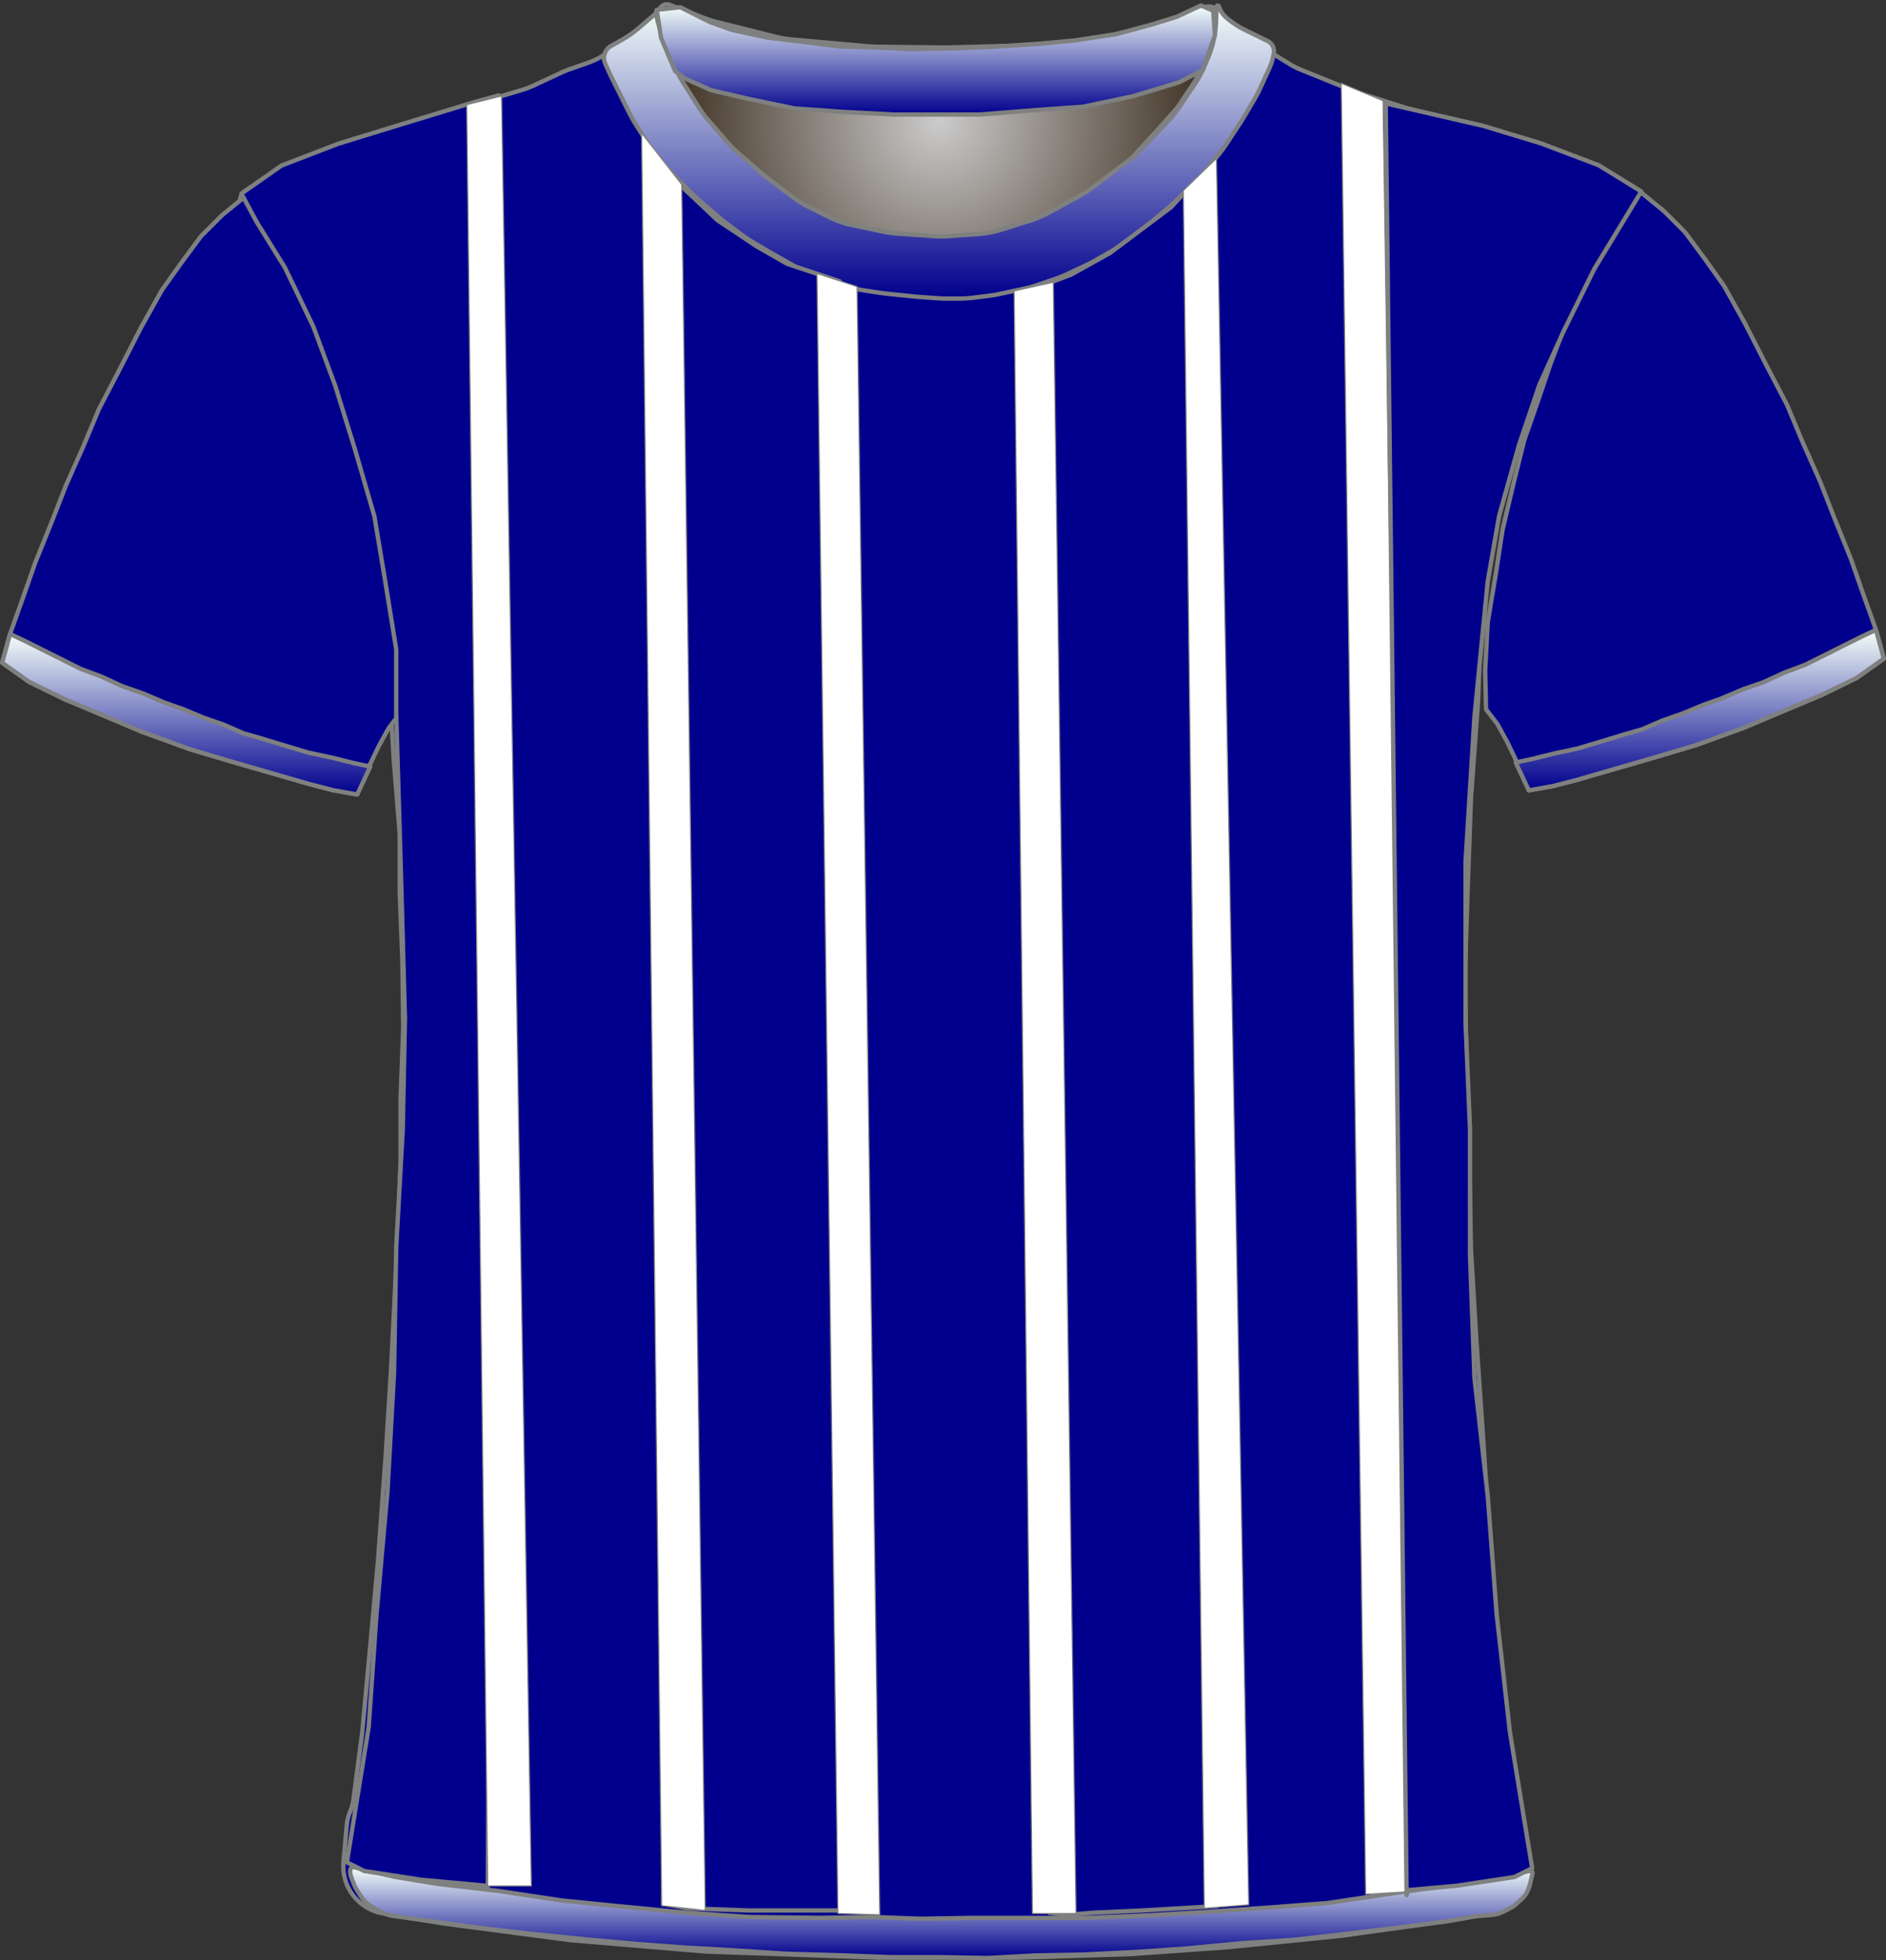 <?xml version="1.0" encoding="UTF-8" standalone="no"?>
<!DOCTYPE svg PUBLIC "-//W3C//DTD SVG 1.1//EN" "http://www.w3.org/Graphics/SVG/1.1/DTD/svg11.dtd">
<svg xmlns="http://www.w3.org/2000/svg" xmlns:xl="http://www.w3.org/1999/xlink" version="1.1" viewBox="-36.5 -432.5 432.405 449.4" width="432.405pt" height="449.4pt" xmlns:dc="http://purl.org/dc/elements/1.1/">
  <rect x="-36.5" y="-432.5" width="432.405" height="449.4" fill="#333333" stroke="none"/>
  <defs>
    <radialGradient cx="0" cy="0" r="1" id="Gradient" gradientUnits="userSpaceOnUse">
      <stop offset="0" stop-color="#cbcbcb"/>
      <stop offset="1" stop-color="#2b1b0b"/>
    </radialGradient>
    <radialGradient id="Obj_Gradient" xl:href="#Gradient" gradientTransform="translate(178.759 -404.6) scale(70.263)"/>
    <linearGradient x1="0" x2="1" id="Gradient_2" gradientUnits="userSpaceOnUse">
      <stop offset="0" stop-color="#f4fff9"/>
      <stop offset="1" stop-color="#00008d"/>
    </linearGradient>
    <linearGradient id="Obj_Gradient_2" xl:href="#Gradient_2" gradientTransform="translate(178.787 -431.244) rotate(90) scale(67.199)"/>
    <linearGradient id="Obj_Gradient_3" xl:href="#Gradient_2" gradientTransform="translate(178.059 -431.244) rotate(90) scale(25)"/>
    <linearGradient id="Obj_Gradient_4" xl:href="#Gradient_2" gradientTransform="translate(179.33 -4.433) rotate(90) scale(20.833)"/>
    <linearGradient id="Obj_Gradient_5" xl:href="#Gradient_2" gradientTransform="translate(353.205 -288.097) rotate(90) scale(36.8)"/>
    <linearGradient id="Obj_Gradient_6" xl:href="#Gradient_2" gradientTransform="translate(6.2 -287.154) rotate(90) scale(36.8)"/>
  </defs>
  <g stroke="none" stroke-opacity="1" stroke-dasharray="none" fill="none" fill-opacity="1">
    <title>Guápiles</title>
    <g>
      <title>Capa 1</title>
      <path d="M 117.006 -431.41 L 125.171 -428.292 C 126.029 -427.964 126.906 -427.688 127.797 -427.466 L 141.514 -424.036 C 142.676 -423.746 143.858 -423.547 145.051 -423.44 L 162.577 -421.879 C 163.165 -421.826 163.755 -421.796 164.345 -421.789 L 179.824 -421.605 C 180.114 -421.602 180.404 -421.604 180.695 -421.611 L 195.118 -421.986 C 195.479 -421.995 195.839 -422.013 196.199 -422.039 L 210.571 -423.091 C 211.562 -423.164 212.548 -423.3 213.521 -423.5 L 225.094 -425.878 C 226.136 -426.093 227.162 -426.379 228.165 -426.735 L 239.917 -430.91 C 241.007 -431.297 242.21 -430.766 242.659 -429.7 L 242.659 -429.7 C 243.181 -428.46 243.333 -427.095 243.097 -425.771 L 242.916 -424.76 C 242.613 -423.059 242.118 -421.397 241.442 -419.807 L 239.899 -416.176 C 239.34 -414.861 238.661 -413.602 237.868 -412.414 L 234.183 -406.885 C 233.435 -405.764 232.591 -404.711 231.659 -403.737 L 225.364 -397.162 C 224.495 -396.256 223.555 -395.422 222.55 -394.668 L 214.176 -388.387 C 213.299 -387.73 212.377 -387.136 211.416 -386.61 L 204.231 -382.679 C 202.919 -381.961 201.542 -381.373 200.116 -380.923 L 193.443 -378.816 C 191.727 -378.274 189.952 -377.935 188.156 -377.807 L 181.27 -377.315 C 180.197 -377.238 179.121 -377.237 178.049 -377.311 L 169.612 -377.893 C 168.578 -377.964 167.55 -378.105 166.535 -378.315 L 159.4 -379.792 C 157.448 -380.195 155.556 -380.851 153.774 -381.743 L 149.114 -384.072 C 147.88 -384.69 146.704 -385.416 145.6 -386.244 L 139.918 -390.506 C 139.479 -390.835 139.052 -391.18 138.637 -391.54 L 132.882 -396.538 C 132.068 -397.245 131.304 -398.009 130.597 -398.823 L 126.192 -403.896 C 125.438 -404.764 124.75 -405.688 124.134 -406.659 L 120.4 -412.547 C 120.04 -413.115 119.704 -413.699 119.395 -414.297 L 117.775 -417.43 C 117.166 -418.608 116.659 -419.836 116.262 -421.101 L 114.982 -425.174 C 114.767 -425.858 114.584 -426.551 114.434 -427.251 L 114.359 -427.6 C 114.165 -428.508 114.272 -429.456 114.665 -430.297 L 114.759 -430.5 C 115.154 -431.345 116.134 -431.742 117.006 -431.41 Z" fill="url(#Obj_Gradient)"/>
      <path d="M 117.006 -431.41 L 125.171 -428.292 C 126.029 -427.964 126.906 -427.688 127.797 -427.466 L 141.514 -424.036 C 142.676 -423.746 143.858 -423.547 145.051 -423.44 L 162.577 -421.879 C 163.165 -421.826 163.755 -421.796 164.345 -421.789 L 179.824 -421.605 C 180.114 -421.602 180.404 -421.604 180.695 -421.611 L 195.118 -421.986 C 195.479 -421.995 195.839 -422.013 196.199 -422.039 L 210.571 -423.091 C 211.562 -423.164 212.548 -423.3 213.521 -423.5 L 225.094 -425.878 C 226.136 -426.093 227.162 -426.379 228.165 -426.735 L 239.917 -430.91 C 241.007 -431.297 242.21 -430.766 242.659 -429.7 L 242.659 -429.7 C 243.181 -428.46 243.333 -427.095 243.097 -425.771 L 242.916 -424.76 C 242.613 -423.059 242.118 -421.397 241.442 -419.807 L 239.899 -416.176 C 239.34 -414.861 238.661 -413.602 237.868 -412.414 L 234.183 -406.885 C 233.435 -405.764 232.591 -404.711 231.659 -403.737 L 225.364 -397.162 C 224.495 -396.256 223.555 -395.422 222.55 -394.668 L 214.176 -388.387 C 213.299 -387.73 212.377 -387.136 211.416 -386.61 L 204.231 -382.679 C 202.919 -381.961 201.542 -381.373 200.116 -380.923 L 193.443 -378.816 C 191.727 -378.274 189.952 -377.935 188.156 -377.807 L 181.27 -377.315 C 180.197 -377.238 179.121 -377.237 178.049 -377.311 L 169.612 -377.893 C 168.578 -377.964 167.55 -378.105 166.535 -378.315 L 159.4 -379.792 C 157.448 -380.195 155.556 -380.851 153.774 -381.743 L 149.114 -384.072 C 147.88 -384.69 146.704 -385.416 145.6 -386.244 L 139.918 -390.506 C 139.479 -390.835 139.052 -391.18 138.637 -391.54 L 132.882 -396.538 C 132.068 -397.245 131.304 -398.009 130.597 -398.823 L 126.192 -403.896 C 125.438 -404.764 124.75 -405.688 124.134 -406.659 L 120.4 -412.547 C 120.04 -413.115 119.704 -413.699 119.395 -414.297 L 117.775 -417.43 C 117.166 -418.608 116.659 -419.836 116.262 -421.101 L 114.982 -425.174 C 114.767 -425.858 114.584 -426.551 114.434 -427.251 L 114.359 -427.6 C 114.165 -428.508 114.272 -429.456 114.665 -430.297 L 114.759 -430.5 C 115.154 -431.345 116.134 -431.742 117.006 -431.41 Z" stroke="#7f8080" stroke-linecap="round" stroke-linejoin="round" stroke-width="1"/>
      <path d="M 51.33 6.173 L 65.072 8.463 C 65.256 8.494 65.44 8.521 65.624 8.545 L 93.978 12.261 C 94.224 12.293 94.471 12.32 94.719 12.34 L 124.962 14.877 C 125.219 14.898 125.476 14.914 125.734 14.923 L 164.665 16.299 C 164.853 16.306 165.042 16.309 165.23 16.309 L 196.697 16.309 C 196.864 16.309 197.031 16.307 197.197 16.301 L 222.232 15.519 C 222.442 15.512 222.652 15.502 222.862 15.487 L 244.91 13.926 C 245.068 13.915 245.226 13.901 245.384 13.885 L 270.645 11.34 C 270.846 11.319 271.048 11.295 271.249 11.267 L 295.041 7.952 C 295.245 7.923 295.449 7.891 295.652 7.855 L 304.847 6.209 C 310.175 5.256 313.825 .302 313.159 -5.068 L 310.951 -22.859 C 310.949 -22.88 310.946 -22.902 310.944 -22.923 L 307.38 -52.621 C 307.358 -52.801 307.34 -52.981 307.324 -53.161 L 304.962 -80.72 C 304.952 -80.834 304.944 -80.948 304.936 -81.061 L 303.55 -102.653 C 303.548 -102.678 303.547 -102.703 303.545 -102.729 L 301.953 -125.815 C 301.949 -125.866 301.946 -125.916 301.943 -125.967 L 300.767 -145.769 C 300.754 -145.984 300.745 -146.198 300.741 -146.413 L 300.349 -167.008 C 300.348 -167.063 300.347 -167.118 300.345 -167.174 L 299.75 -187.408 C 299.748 -187.463 299.747 -187.518 299.746 -187.574 L 299.355 -208.083 C 299.35 -208.355 299.352 -208.627 299.36 -208.898 L 299.946 -227.258 C 299.947 -227.28 299.948 -227.302 299.949 -227.324 L 300.737 -249.193 C 300.744 -249.392 300.755 -249.59 300.769 -249.788 L 302.327 -271.009 C 302.341 -271.197 302.351 -271.385 302.358 -271.574 L 303.113 -291.473 C 303.136 -292.084 303.194 -292.694 303.287 -293.299 L 306.026 -311.103 C 306.107 -311.628 306.214 -312.149 306.346 -312.663 L 310.975 -330.621 C 311.09 -331.067 311.224 -331.509 311.377 -331.944 L 317.098 -348.183 C 317.264 -348.655 317.452 -349.118 317.662 -349.572 L 323.193 -361.557 C 323.296 -361.78 323.404 -362 323.517 -362.217 L 328.879 -372.559 C 328.925 -372.647 328.971 -372.735 329.018 -372.822 L 334.234 -382.439 C 334.972 -383.798 335.921 -385.031 337.047 -386.091 L 337.047 -386.091 C 337.723 -386.726 337.755 -387.789 337.119 -388.464 C 336.995 -388.596 336.85 -388.707 336.69 -388.793 L 333.475 -390.515 C 333.257 -390.632 333.035 -390.744 332.812 -390.851 L 324.958 -394.6 C 324.551 -394.794 324.136 -394.971 323.715 -395.13 L 314.04 -398.78 C 313.845 -398.854 313.648 -398.924 313.451 -398.99 L 300.756 -403.221 C 300.617 -403.268 300.477 -403.312 300.337 -403.355 L 287.453 -407.259 C 287.383 -407.28 287.312 -407.302 287.242 -407.324 L 274.738 -411.303 C 274.344 -411.428 273.956 -411.569 273.573 -411.724 L 261.597 -416.584 C 260.765 -416.921 259.964 -417.328 259.2 -417.8 L 249.581 -423.746 C 249.425 -423.843 249.271 -423.942 249.119 -424.043 L 244.229 -427.303 C 243.247 -427.957 242.376 -428.763 241.647 -429.691 L 241.647 -429.691 C 241.542 -429.825 241.347 -429.849 241.213 -429.743 C 241.11 -429.662 241.069 -429.526 241.11 -429.402 L 241.247 -428.991 C 241.707 -427.613 241.811 -426.142 241.551 -424.713 L 241.156 -422.54 C 240.885 -421.048 240.403 -419.603 239.725 -418.246 L 238.193 -415.182 C 237.896 -414.588 237.563 -414.014 237.195 -413.462 L 233.991 -408.656 C 233.563 -408.014 233.088 -407.403 232.571 -406.828 L 228.009 -401.759 C 227.968 -401.714 227.927 -401.668 227.885 -401.623 L 221.891 -395.115 C 221.263 -394.434 220.577 -393.808 219.841 -393.245 L 214.817 -389.403 C 214.371 -389.062 213.907 -388.744 213.428 -388.452 L 206.941 -384.497 C 206.28 -384.093 205.589 -383.739 204.876 -383.435 L 197.761 -380.407 C 196.953 -380.064 196.119 -379.787 195.266 -379.58 L 191.187 -378.591 C 190.362 -378.391 189.522 -378.257 188.676 -378.19 L 182.976 -377.74 C 182.557 -377.707 182.137 -377.691 181.717 -377.691 L 174.684 -377.691 C 173.927 -377.691 173.171 -377.745 172.422 -377.852 L 164.475 -378.987 C 163.99 -379.056 163.509 -379.148 163.032 -379.261 L 157.071 -380.68 C 155.925 -380.953 154.814 -381.352 153.755 -381.868 L 147.475 -384.935 C 146.99 -385.172 146.518 -385.433 146.059 -385.718 L 141.847 -388.332 C 141.248 -388.704 140.674 -389.115 140.129 -389.563 L 135.683 -393.215 C 135.459 -393.399 135.241 -393.589 135.027 -393.784 L 131.225 -397.27 C 130.774 -397.683 130.346 -398.123 129.945 -398.585 L 125.827 -403.338 C 125.507 -403.706 125.205 -404.089 124.921 -404.485 L 120.491 -410.655 C 119.996 -411.345 119.557 -412.072 119.177 -412.831 L 116.601 -417.984 C 116.565 -418.055 116.53 -418.127 116.496 -418.198 L 115.247 -420.791 C 114.397 -422.558 114.041 -424.522 114.219 -426.475 L 114.399 -428.457 C 114.423 -428.719 114.23 -428.951 113.968 -428.975 C 113.805 -428.99 113.647 -428.92 113.547 -428.791 L 113.547 -428.791 C 112.884 -427.928 112.104 -427.162 111.229 -426.515 L 107.333 -423.628 C 107.209 -423.537 107.084 -423.447 106.958 -423.359 L 102.336 -420.137 C 101.149 -419.31 99.856 -418.648 98.491 -418.168 L 93.884 -416.55 C 93.393 -416.377 92.911 -416.181 92.44 -415.962 L 85.593 -412.777 C 84.897 -412.453 84.178 -412.18 83.443 -411.959 L 72.572 -408.698 C 72.556 -408.693 72.539 -408.688 72.522 -408.683 L 61.554 -405.354 C 61.416 -405.312 61.279 -405.268 61.142 -405.223 L 48.221 -400.915 C 48.172 -400.899 48.123 -400.883 48.073 -400.867 L 36.706 -397.2 C 36.068 -396.994 35.443 -396.748 34.835 -396.464 L 26.903 -392.751 C 26.533 -392.578 26.169 -392.39 25.813 -392.189 L 19.867 -388.828 C 18.614 -388.12 18.172 -386.53 18.881 -385.277 C 18.958 -385.14 19.047 -385.011 19.147 -384.891 L 20.011 -383.854 C 20.766 -382.948 21.419 -381.961 21.957 -380.912 L 25.034 -374.912 C 25.11 -374.764 25.187 -374.618 25.267 -374.474 L 29.222 -367.317 C 29.306 -367.166 29.387 -367.014 29.465 -366.86 L 33.574 -358.822 C 33.823 -358.335 34.047 -357.835 34.244 -357.325 L 37.727 -348.343 C 37.741 -348.308 37.754 -348.274 37.768 -348.239 L 41.364 -339.153 C 41.486 -338.845 41.599 -338.533 41.701 -338.218 L 44.323 -330.165 C 44.339 -330.116 44.355 -330.066 44.371 -330.016 L 47.443 -320.258 C 47.646 -319.614 47.807 -318.958 47.927 -318.293 L 49.913 -307.284 C 49.936 -307.155 49.957 -307.026 49.977 -306.897 L 51.683 -295.904 C 51.726 -295.629 51.762 -295.352 51.79 -295.075 L 52.677 -286.378 C 52.724 -285.92 52.751 -285.46 52.758 -285 L 52.942 -273.024 C 52.946 -272.802 52.954 -272.58 52.966 -272.358 L 53.737 -258.876 C 53.744 -258.753 53.752 -258.629 53.762 -258.506 L 55.096 -241.931 C 55.13 -241.505 55.147 -241.076 55.147 -240.648 L 55.147 -228.198 C 55.147 -227.993 55.151 -227.788 55.159 -227.583 L 55.74 -212.494 C 55.745 -212.359 55.748 -212.223 55.75 -212.087 L 55.942 -197.291 C 55.946 -197.024 55.942 -196.758 55.933 -196.491 L 55.358 -180.987 C 55.351 -180.79 55.347 -180.592 55.347 -180.395 L 55.347 -166.798 C 55.347 -166.593 55.343 -166.388 55.336 -166.184 L 54.75 -150.969 C 54.748 -150.917 54.746 -150.865 54.744 -150.813 L 53.948 -134.31 C 53.948 -134.297 53.947 -134.284 53.946 -134.271 L 53.152 -118.58 C 53.149 -118.521 53.146 -118.461 53.142 -118.402 L 51.953 -99.181 C 51.949 -99.121 51.945 -99.061 51.941 -99.001 L 50.158 -74.631 C 50.151 -74.538 50.143 -74.444 50.135 -74.35 L 48.349 -54.706 C 48.348 -54.696 48.347 -54.686 48.346 -54.676 L 46.575 -35.591 C 46.557 -35.391 46.534 -35.191 46.508 -34.992 L 44.548 -20.019 C 44.415 -19.005 44.146 -18.013 43.747 -17.071 L 43.747 -17.071 C 43.35 -16.13 43.101 -15.133 43.01 -14.116 L 42.247 -5.571 C 41.74 .116 45.698 5.234 51.33 6.173 Z" fill="#00008d"/>
      <path d="M 51.33 6.173 L 65.072 8.463 C 65.256 8.494 65.44 8.521 65.624 8.545 L 93.978 12.261 C 94.224 12.293 94.471 12.32 94.719 12.34 L 124.962 14.877 C 125.219 14.898 125.476 14.914 125.734 14.923 L 164.665 16.299 C 164.853 16.306 165.042 16.309 165.23 16.309 L 196.697 16.309 C 196.864 16.309 197.031 16.307 197.197 16.301 L 222.232 15.519 C 222.442 15.512 222.652 15.502 222.862 15.487 L 244.91 13.926 C 245.068 13.915 245.226 13.901 245.384 13.885 L 270.645 11.34 C 270.846 11.319 271.048 11.295 271.249 11.267 L 295.041 7.952 C 295.245 7.923 295.449 7.891 295.652 7.855 L 304.847 6.209 C 310.175 5.256 313.825 .302 313.159 -5.068 L 310.951 -22.859 C 310.949 -22.88 310.946 -22.902 310.944 -22.923 L 307.38 -52.621 C 307.358 -52.801 307.34 -52.981 307.324 -53.161 L 304.962 -80.72 C 304.952 -80.834 304.944 -80.948 304.936 -81.061 L 303.55 -102.653 C 303.548 -102.678 303.547 -102.703 303.545 -102.729 L 301.953 -125.815 C 301.949 -125.866 301.946 -125.916 301.943 -125.967 L 300.767 -145.769 C 300.754 -145.984 300.745 -146.198 300.741 -146.413 L 300.349 -167.008 C 300.348 -167.063 300.347 -167.118 300.345 -167.174 L 299.75 -187.408 C 299.748 -187.463 299.747 -187.518 299.746 -187.574 L 299.355 -208.083 C 299.35 -208.355 299.352 -208.627 299.36 -208.898 L 299.946 -227.258 C 299.947 -227.28 299.948 -227.302 299.949 -227.324 L 300.737 -249.193 C 300.744 -249.392 300.755 -249.59 300.769 -249.788 L 302.327 -271.009 C 302.341 -271.197 302.351 -271.385 302.358 -271.574 L 303.113 -291.473 C 303.136 -292.084 303.194 -292.694 303.287 -293.299 L 306.026 -311.103 C 306.107 -311.628 306.214 -312.149 306.346 -312.663 L 310.975 -330.621 C 311.09 -331.067 311.224 -331.509 311.377 -331.944 L 317.098 -348.183 C 317.264 -348.655 317.452 -349.118 317.662 -349.572 L 323.193 -361.557 C 323.296 -361.78 323.404 -362 323.517 -362.217 L 328.879 -372.559 C 328.925 -372.647 328.971 -372.735 329.018 -372.822 L 334.234 -382.439 C 334.972 -383.798 335.921 -385.031 337.047 -386.091 L 337.047 -386.091 C 337.723 -386.726 337.755 -387.789 337.119 -388.464 C 336.995 -388.596 336.85 -388.707 336.69 -388.793 L 333.475 -390.515 C 333.257 -390.632 333.035 -390.744 332.812 -390.851 L 324.958 -394.6 C 324.551 -394.794 324.136 -394.971 323.715 -395.13 L 314.04 -398.78 C 313.845 -398.854 313.648 -398.924 313.451 -398.99 L 300.756 -403.221 C 300.617 -403.268 300.477 -403.312 300.337 -403.355 L 287.453 -407.259 C 287.383 -407.28 287.312 -407.302 287.242 -407.324 L 274.738 -411.303 C 274.344 -411.428 273.956 -411.569 273.573 -411.724 L 261.597 -416.584 C 260.765 -416.921 259.964 -417.328 259.2 -417.8 L 249.581 -423.746 C 249.425 -423.843 249.271 -423.942 249.119 -424.043 L 244.229 -427.303 C 243.247 -427.957 242.376 -428.763 241.647 -429.691 L 241.647 -429.691 C 241.542 -429.825 241.347 -429.849 241.213 -429.743 C 241.11 -429.662 241.069 -429.526 241.11 -429.402 L 241.247 -428.991 C 241.707 -427.613 241.811 -426.142 241.551 -424.713 L 241.156 -422.54 C 240.885 -421.048 240.403 -419.603 239.725 -418.246 L 238.193 -415.182 C 237.896 -414.588 237.563 -414.014 237.195 -413.462 L 233.991 -408.656 C 233.563 -408.014 233.088 -407.403 232.571 -406.828 L 228.009 -401.759 C 227.968 -401.714 227.927 -401.668 227.885 -401.623 L 221.891 -395.115 C 221.263 -394.434 220.577 -393.808 219.841 -393.245 L 214.817 -389.403 C 214.371 -389.062 213.907 -388.744 213.428 -388.452 L 206.941 -384.497 C 206.28 -384.093 205.589 -383.739 204.876 -383.435 L 197.761 -380.407 C 196.953 -380.064 196.119 -379.787 195.266 -379.58 L 191.187 -378.591 C 190.362 -378.391 189.522 -378.257 188.676 -378.19 L 182.976 -377.74 C 182.557 -377.707 182.137 -377.691 181.717 -377.691 L 174.684 -377.691 C 173.927 -377.691 173.171 -377.745 172.422 -377.852 L 164.475 -378.987 C 163.99 -379.056 163.509 -379.148 163.032 -379.261 L 157.071 -380.68 C 155.925 -380.953 154.814 -381.352 153.755 -381.868 L 147.475 -384.935 C 146.99 -385.172 146.518 -385.433 146.059 -385.718 L 141.847 -388.332 C 141.248 -388.704 140.674 -389.115 140.129 -389.563 L 135.683 -393.215 C 135.459 -393.399 135.241 -393.589 135.027 -393.784 L 131.225 -397.27 C 130.774 -397.683 130.346 -398.123 129.945 -398.585 L 125.827 -403.338 C 125.507 -403.706 125.205 -404.089 124.921 -404.485 L 120.491 -410.655 C 119.996 -411.345 119.557 -412.072 119.177 -412.831 L 116.601 -417.984 C 116.565 -418.055 116.53 -418.127 116.496 -418.198 L 115.247 -420.791 C 114.397 -422.558 114.041 -424.522 114.219 -426.475 L 114.399 -428.457 C 114.423 -428.719 114.23 -428.951 113.968 -428.975 C 113.805 -428.99 113.647 -428.92 113.547 -428.791 L 113.547 -428.791 C 112.884 -427.928 112.104 -427.162 111.229 -426.515 L 107.333 -423.628 C 107.209 -423.537 107.084 -423.447 106.958 -423.359 L 102.336 -420.137 C 101.149 -419.31 99.856 -418.648 98.491 -418.168 L 93.884 -416.55 C 93.393 -416.377 92.911 -416.181 92.44 -415.962 L 85.593 -412.777 C 84.897 -412.453 84.178 -412.18 83.443 -411.959 L 72.572 -408.698 C 72.556 -408.693 72.539 -408.688 72.522 -408.683 L 61.554 -405.354 C 61.416 -405.312 61.279 -405.268 61.142 -405.223 L 48.221 -400.915 C 48.172 -400.899 48.123 -400.883 48.073 -400.867 L 36.706 -397.2 C 36.068 -396.994 35.443 -396.748 34.835 -396.464 L 26.903 -392.751 C 26.533 -392.578 26.169 -392.39 25.813 -392.189 L 19.867 -388.828 C 18.614 -388.12 18.172 -386.53 18.881 -385.277 C 18.958 -385.14 19.047 -385.011 19.147 -384.891 L 20.011 -383.854 C 20.766 -382.948 21.419 -381.961 21.957 -380.912 L 25.034 -374.912 C 25.11 -374.764 25.187 -374.618 25.267 -374.474 L 29.222 -367.317 C 29.306 -367.166 29.387 -367.014 29.465 -366.86 L 33.574 -358.822 C 33.823 -358.335 34.047 -357.835 34.244 -357.325 L 37.727 -348.343 C 37.741 -348.308 37.754 -348.274 37.768 -348.239 L 41.364 -339.153 C 41.486 -338.845 41.599 -338.533 41.701 -338.218 L 44.323 -330.165 C 44.339 -330.116 44.355 -330.066 44.371 -330.016 L 47.443 -320.258 C 47.646 -319.614 47.807 -318.958 47.927 -318.293 L 49.913 -307.284 C 49.936 -307.155 49.957 -307.026 49.977 -306.897 L 51.683 -295.904 C 51.726 -295.629 51.762 -295.352 51.79 -295.075 L 52.677 -286.378 C 52.724 -285.92 52.751 -285.46 52.758 -285 L 52.942 -273.024 C 52.946 -272.802 52.954 -272.58 52.966 -272.358 L 53.737 -258.876 C 53.744 -258.753 53.752 -258.629 53.762 -258.506 L 55.096 -241.931 C 55.13 -241.505 55.147 -241.076 55.147 -240.648 L 55.147 -228.198 C 55.147 -227.993 55.151 -227.788 55.159 -227.583 L 55.74 -212.494 C 55.745 -212.359 55.748 -212.223 55.75 -212.087 L 55.942 -197.291 C 55.946 -197.024 55.942 -196.758 55.933 -196.491 L 55.358 -180.987 C 55.351 -180.79 55.347 -180.592 55.347 -180.395 L 55.347 -166.798 C 55.347 -166.593 55.343 -166.388 55.336 -166.184 L 54.75 -150.969 C 54.748 -150.917 54.746 -150.865 54.744 -150.813 L 53.948 -134.31 C 53.948 -134.297 53.947 -134.284 53.946 -134.271 L 53.152 -118.58 C 53.149 -118.521 53.146 -118.461 53.142 -118.402 L 51.953 -99.181 C 51.949 -99.121 51.945 -99.061 51.941 -99.001 L 50.158 -74.631 C 50.151 -74.538 50.143 -74.444 50.135 -74.35 L 48.349 -54.706 C 48.348 -54.696 48.347 -54.686 48.346 -54.676 L 46.575 -35.591 C 46.557 -35.391 46.534 -35.191 46.508 -34.992 L 44.548 -20.019 C 44.415 -19.005 44.146 -18.013 43.747 -17.071 L 43.747 -17.071 C 43.35 -16.13 43.101 -15.133 43.01 -14.116 L 42.247 -5.571 C 41.74 .116 45.698 5.234 51.33 6.173 Z" stroke="#7f8080" stroke-linecap="round" stroke-linejoin="round" stroke-width="1"/>
      <path d="M -36 -280.554 L -29.8 -276.154 L -21.6 -272.154 L -13 -268.554 L -4 -264.754 L 7 -260.754 L 16.4 -257.954 L 25.4 -255.354 L 34.4 -252.754 L 39.8 -251.354 L 45.4 -250.354 L 47.8 -256.154 L 50.4 -261.554 L 52.6 -265.554 L 55.2 -268.954 L 55.4 -277.954 L 54.8 -288.954 L 53 -299.754 L 51.4 -310.154 L 48.8 -321.154 L 46.4 -330.754 L 43.6 -338.754 L 40.4 -348.154 L 37.6 -355.554 L 34 -363.154 L 30 -370.754 L 26 -378.154 L 23.4 -381.754 L 19.8 -387.554 L 14.4 -383.154 L 9.6 -378.354 L 5 -372.154 L .6 -365.954 L -4.2 -357.354 L -9 -347.954 L -13.8 -338.754 L -17.4 -330.154 L -21.4 -321.154 L -24.6 -312.954 L -28.4 -303.554 L -31.2 -295.554 L -34.2 -287.154 Z" fill="#00008d"/>
      <path d="M -36 -280.554 L -29.8 -276.154 L -21.6 -272.154 L -13 -268.554 L -4 -264.754 L 7 -260.754 L 16.4 -257.954 L 25.4 -255.354 L 34.4 -252.754 L 39.8 -251.354 L 45.4 -250.354 L 47.8 -256.154 L 50.4 -261.554 L 52.6 -265.554 L 55.2 -268.954 L 55.4 -277.954 L 54.8 -288.954 L 53 -299.754 L 51.4 -310.154 L 48.8 -321.154 L 46.4 -330.754 L 43.6 -338.754 L 40.4 -348.154 L 37.6 -355.554 L 34 -363.154 L 30 -370.754 L 26 -378.154 L 23.4 -381.754 L 19.8 -387.554 L 14.4 -383.154 L 9.6 -378.354 L 5 -372.154 L .6 -365.954 L -4.2 -357.354 L -9 -347.954 L -13.8 -338.754 L -17.4 -330.154 L -21.4 -321.154 L -24.6 -312.954 L -28.4 -303.554 L -31.2 -295.554 L -34.2 -287.154 Z" stroke="#7f8080" stroke-linecap="round" stroke-linejoin="round" stroke-width="1"/>
      <path d="M 395.405 -281.497 L 389.205 -277.097 L 381.005 -273.097 L 372.405 -269.497 L 363.405 -265.697 L 352.405 -261.697 L 343.005 -258.897 L 334.005 -256.297 L 325.005 -253.697 L 319.605 -252.297 L 314.005 -251.297 L 311.605 -257.097 L 309.005 -262.497 L 306.805 -266.497 L 304.205 -269.897 L 304.005 -278.897 L 304.605 -289.897 L 306.405 -300.697 L 308.005 -311.097 L 310.605 -322.097 L 313.005 -331.697 L 315.805 -339.697 L 319.005 -349.097 L 321.805 -356.497 L 325.405 -364.097 L 329.405 -371.697 L 333.405 -379.097 L 336.005 -382.697 L 339.605 -388.497 L 345.005 -384.097 L 349.805 -379.297 L 354.405 -373.097 L 358.805 -366.897 L 363.605 -358.297 L 368.405 -348.897 L 373.205 -339.697 L 376.805 -331.097 L 380.805 -322.097 L 384.005 -313.897 L 387.805 -304.497 L 390.605 -296.497 L 393.605 -288.097 Z" fill="#00008d"/>
      <path d="M 395.405 -281.497 L 389.205 -277.097 L 381.005 -273.097 L 372.405 -269.497 L 363.405 -265.697 L 352.405 -261.697 L 343.005 -258.897 L 334.005 -256.297 L 325.005 -253.697 L 319.605 -252.297 L 314.005 -251.297 L 311.605 -257.097 L 309.005 -262.497 L 306.805 -266.497 L 304.205 -269.897 L 304.005 -278.897 L 304.605 -289.897 L 306.405 -300.697 L 308.005 -311.097 L 310.605 -322.097 L 313.005 -331.697 L 315.805 -339.697 L 319.005 -349.097 L 321.805 -356.497 L 325.405 -364.097 L 329.405 -371.697 L 333.405 -379.097 L 336.005 -382.697 L 339.605 -388.497 L 345.005 -384.097 L 349.805 -379.297 L 354.405 -373.097 L 358.805 -366.897 L 363.605 -358.297 L 368.405 -348.897 L 373.205 -339.697 L 376.805 -331.097 L 380.805 -322.097 L 384.005 -313.897 L 387.805 -304.497 L 390.605 -296.497 L 393.605 -288.097 Z" stroke="#7f8080" stroke-linecap="round" stroke-linejoin="round" stroke-width="1"/>
      <path d="M 114.572 -430.036 L 109.843 -425.983 C 108.693 -424.997 107.448 -424.127 106.126 -423.385 L 103.6 -421.968 C 102.164 -421.163 101.584 -419.394 102.262 -417.895 L 103.28 -415.648 C 103.402 -415.38 103.528 -415.113 103.66 -414.85 L 105.462 -411.245 L 107.949 -406.271 C 108.291 -405.588 108.667 -404.922 109.075 -404.275 L 111.401 -400.592 C 111.842 -399.895 112.319 -399.222 112.832 -398.576 L 116.243 -394.278 C 116.789 -393.59 117.374 -392.934 117.995 -392.313 L 122.661 -387.647 C 123.062 -387.246 123.477 -386.86 123.907 -386.49 L 128.47 -382.556 C 128.865 -382.216 129.271 -381.889 129.688 -381.576 L 133.663 -378.595 C 134.329 -378.096 135.021 -377.633 135.737 -377.208 L 139.87 -374.759 C 139.998 -374.683 140.127 -374.609 140.257 -374.535 L 144.954 -371.873 C 145.692 -371.455 146.453 -371.078 147.233 -370.743 L 150.783 -369.222 C 151.369 -368.971 151.965 -368.744 152.57 -368.543 L 157.588 -366.87 C 158.835 -366.454 160.116 -366.146 161.416 -365.949 L 165.515 -365.328 C 165.88 -365.273 166.246 -365.226 166.613 -365.189 L 173.495 -364.483 C 173.74 -364.458 173.985 -364.437 174.231 -364.419 L 178.758 -364.102 C 179.294 -364.064 179.831 -364.045 180.368 -364.045 L 183.63 -364.045 C 184.584 -364.045 185.537 -364.105 186.483 -364.223 L 190.472 -364.721 C 191.132 -364.804 191.788 -364.915 192.438 -365.054 L 198.52 -366.358 C 199.414 -366.549 200.296 -366.794 201.161 -367.09 L 205.67 -368.636 C 206.464 -368.909 207.243 -369.224 208.003 -369.582 L 212.837 -371.857 C 213.387 -372.116 213.927 -372.396 214.455 -372.698 L 218.222 -374.851 C 218.915 -375.247 219.587 -375.679 220.235 -376.144 L 224.911 -379.505 C 225.412 -379.865 225.898 -380.245 226.368 -380.644 L 231.689 -385.159 C 232.071 -385.483 232.443 -385.82 232.803 -386.168 L 237.502 -390.716 C 238.142 -391.335 238.745 -391.991 239.309 -392.679 L 243.102 -397.316 C 243.609 -397.935 244.083 -398.58 244.522 -399.249 L 248.139 -404.753 C 248.355 -405.081 248.562 -405.415 248.76 -405.753 L 251.283 -410.057 C 251.669 -410.715 252.022 -411.393 252.341 -412.086 L 254.459 -416.697 C 254.992 -417.857 255.363 -419.085 255.562 -420.345 L 255.562 -420.345 C 255.741 -421.475 255.161 -422.588 254.134 -423.09 L 248.841 -425.678 C 247.526 -426.321 246.292 -427.115 245.162 -428.045 L 244.756 -428.38 C 243.912 -429.075 243.289 -430.001 242.962 -431.045 L 242.962 -431.045 C 242.916 -431.195 242.757 -431.278 242.608 -431.231 C 242.492 -431.195 242.413 -431.09 242.409 -430.97 L 242.3 -427.547 C 242.209 -424.704 241.592 -421.902 240.479 -419.284 L 239.602 -417.221 C 239.043 -415.907 238.364 -414.647 237.572 -413.459 L 233.886 -407.93 C 233.138 -406.809 232.294 -405.756 231.362 -404.782 L 225.067 -398.208 C 224.199 -397.301 223.258 -396.467 222.254 -395.714 L 213.879 -389.433 C 213.002 -388.775 212.08 -388.181 211.119 -387.655 L 203.934 -383.724 C 202.623 -383.007 201.245 -382.419 199.82 -381.969 L 193.147 -379.861 C 191.43 -379.319 189.655 -378.98 187.859 -378.852 L 180.973 -378.36 C 179.901 -378.284 178.824 -378.282 177.752 -378.356 L 169.315 -378.938 C 168.281 -379.01 167.253 -379.151 166.238 -379.361 L 159.103 -380.837 C 157.151 -381.241 155.26 -381.897 153.477 -382.788 L 148.817 -385.118 C 147.583 -385.735 146.407 -386.462 145.303 -387.29 L 139.621 -391.551 C 139.182 -391.88 138.755 -392.225 138.341 -392.585 L 132.585 -397.583 C 131.771 -398.29 131.007 -399.054 130.3 -399.868 L 125.895 -404.941 C 125.141 -405.809 124.453 -406.733 123.837 -407.704 L 120.103 -413.592 C 119.743 -414.161 119.407 -414.745 119.098 -415.343 L 117.478 -418.475 C 116.869 -419.653 116.362 -420.881 115.965 -422.146 L 114.685 -426.22 C 114.47 -426.903 114.287 -427.596 114.137 -428.296 L 113.912 -429.348 C 113.827 -429.745 114.053 -430.143 114.438 -430.273 L 114.438 -430.273 C 114.51 -430.297 114.589 -430.258 114.613 -430.186 C 114.631 -430.132 114.615 -430.073 114.572 -430.036 Z" fill="url(#Obj_Gradient_2)"/>
      <path d="M 114.572 -430.036 L 109.843 -425.983 C 108.693 -424.997 107.448 -424.127 106.126 -423.385 L 103.6 -421.968 C 102.164 -421.163 101.584 -419.394 102.262 -417.895 L 103.28 -415.648 C 103.402 -415.38 103.528 -415.113 103.66 -414.85 L 105.462 -411.245 L 107.949 -406.271 C 108.291 -405.588 108.667 -404.922 109.075 -404.275 L 111.401 -400.592 C 111.842 -399.895 112.319 -399.222 112.832 -398.576 L 116.243 -394.278 C 116.789 -393.59 117.374 -392.934 117.995 -392.313 L 122.661 -387.647 C 123.062 -387.246 123.477 -386.86 123.907 -386.49 L 128.47 -382.556 C 128.865 -382.216 129.271 -381.889 129.688 -381.576 L 133.663 -378.595 C 134.329 -378.096 135.021 -377.633 135.737 -377.208 L 139.87 -374.759 C 139.998 -374.683 140.127 -374.609 140.257 -374.535 L 144.954 -371.873 C 145.692 -371.455 146.453 -371.078 147.233 -370.743 L 150.783 -369.222 C 151.369 -368.971 151.965 -368.744 152.57 -368.543 L 157.588 -366.87 C 158.835 -366.454 160.116 -366.146 161.416 -365.949 L 165.515 -365.328 C 165.88 -365.273 166.246 -365.226 166.613 -365.189 L 173.495 -364.483 C 173.74 -364.458 173.985 -364.437 174.231 -364.419 L 178.758 -364.102 C 179.294 -364.064 179.831 -364.045 180.368 -364.045 L 183.63 -364.045 C 184.584 -364.045 185.537 -364.105 186.483 -364.223 L 190.472 -364.721 C 191.132 -364.804 191.788 -364.915 192.438 -365.054 L 198.52 -366.358 C 199.414 -366.549 200.296 -366.794 201.161 -367.09 L 205.67 -368.636 C 206.464 -368.909 207.243 -369.224 208.003 -369.582 L 212.837 -371.857 C 213.387 -372.116 213.927 -372.396 214.455 -372.698 L 218.222 -374.851 C 218.915 -375.247 219.587 -375.679 220.235 -376.144 L 224.911 -379.505 C 225.412 -379.865 225.898 -380.245 226.368 -380.644 L 231.689 -385.159 C 232.071 -385.483 232.443 -385.82 232.803 -386.168 L 237.502 -390.716 C 238.142 -391.335 238.745 -391.991 239.309 -392.679 L 243.102 -397.316 C 243.609 -397.935 244.083 -398.58 244.522 -399.249 L 248.139 -404.753 C 248.355 -405.081 248.562 -405.415 248.76 -405.753 L 251.283 -410.057 C 251.669 -410.715 252.022 -411.393 252.341 -412.086 L 254.459 -416.697 C 254.992 -417.857 255.363 -419.085 255.562 -420.345 L 255.562 -420.345 C 255.741 -421.475 255.161 -422.588 254.134 -423.09 L 248.841 -425.678 C 247.526 -426.321 246.292 -427.115 245.162 -428.045 L 244.756 -428.38 C 243.912 -429.075 243.289 -430.001 242.962 -431.045 L 242.962 -431.045 C 242.916 -431.195 242.757 -431.278 242.608 -431.231 C 242.492 -431.195 242.413 -431.09 242.409 -430.97 L 242.3 -427.547 C 242.209 -424.704 241.592 -421.902 240.479 -419.284 L 239.602 -417.221 C 239.043 -415.907 238.364 -414.647 237.572 -413.459 L 233.886 -407.93 C 233.138 -406.809 232.294 -405.756 231.362 -404.782 L 225.067 -398.208 C 224.199 -397.301 223.258 -396.467 222.254 -395.714 L 213.879 -389.433 C 213.002 -388.775 212.08 -388.181 211.119 -387.655 L 203.934 -383.724 C 202.623 -383.007 201.245 -382.419 199.82 -381.969 L 193.147 -379.861 C 191.43 -379.319 189.655 -378.98 187.859 -378.852 L 180.973 -378.36 C 179.901 -378.284 178.824 -378.282 177.752 -378.356 L 169.315 -378.938 C 168.281 -379.01 167.253 -379.151 166.238 -379.361 L 159.103 -380.837 C 157.151 -381.241 155.26 -381.897 153.477 -382.788 L 148.817 -385.118 C 147.583 -385.735 146.407 -386.462 145.303 -387.29 L 139.621 -391.551 C 139.182 -391.88 138.755 -392.225 138.341 -392.585 L 132.585 -397.583 C 131.771 -398.29 131.007 -399.054 130.3 -399.868 L 125.895 -404.941 C 125.141 -405.809 124.453 -406.733 123.837 -407.704 L 120.103 -413.592 C 119.743 -414.161 119.407 -414.745 119.098 -415.343 L 117.478 -418.475 C 116.869 -419.653 116.362 -420.881 115.965 -422.146 L 114.685 -426.22 C 114.47 -426.903 114.287 -427.596 114.137 -428.296 L 113.912 -429.348 C 113.827 -429.745 114.053 -430.143 114.438 -430.273 L 114.438 -430.273 C 114.51 -430.297 114.589 -430.258 114.613 -430.186 C 114.631 -430.132 114.615 -430.073 114.572 -430.036 Z" stroke="#7f8080" stroke-linecap="round" stroke-linejoin="round" stroke-width="1"/>
      <path d="M 114.059 -430.244 L 119.459 -430.844 L 126.259 -427.444 L 131.259 -425.644 L 139.659 -423.844 L 148.059 -422.844 L 156.059 -421.844 L 163.659 -421.644 L 172.259 -421.244 L 183.859 -421.444 L 192.259 -421.844 L 201.659 -422.444 L 210.059 -423.244 L 219.259 -424.644 L 227.459 -426.844 L 233.259 -428.644 L 238.859 -431.244 L 241.659 -430.044 L 242.059 -424.444 L 239.259 -416.444 L 233.859 -413.644 L 223.259 -410.444 L 211.859 -408.044 L 200.659 -407.244 L 188.259 -406.244 L 177.859 -406.244 L 168.459 -406.244 L 156.859 -406.844 L 145.659 -407.644 L 135.059 -409.844 L 126.459 -411.844 L 120.259 -414.644 L 118.259 -416.244 L 115.059 -423.844 Z" fill="url(#Obj_Gradient_3)"/>
      <path d="M 114.059 -430.244 L 119.459 -430.844 L 126.259 -427.444 L 131.259 -425.644 L 139.659 -423.844 L 148.059 -422.844 L 156.059 -421.844 L 163.659 -421.644 L 172.259 -421.244 L 183.859 -421.444 L 192.259 -421.844 L 201.659 -422.444 L 210.059 -423.244 L 219.259 -424.644 L 227.459 -426.844 L 233.259 -428.644 L 238.859 -431.244 L 241.659 -430.044 L 242.059 -424.444 L 239.259 -416.444 L 233.859 -413.644 L 223.259 -410.444 L 211.859 -408.044 L 200.659 -407.244 L 188.259 -406.244 L 177.859 -406.244 L 168.459 -406.244 L 156.859 -406.844 L 145.659 -407.644 L 135.059 -409.844 L 126.459 -411.844 L 120.259 -414.644 L 118.259 -416.244 L 115.059 -423.844 Z" stroke="#7f8080" stroke-linecap="round" stroke-linejoin="round" stroke-width="1"/>
      <path d="M 43.813 -3.8 L 43.813 -3.8 C 43.748 -3.275 43.81 -2.741 43.996 -2.245 L 44.647 -.509 C 44.824 -.038 45.051 .413 45.325 .836 L 46.292 2.332 C 46.833 3.168 47.546 3.879 48.384 4.417 L 49.462 5.11 C 49.762 5.303 50.077 5.473 50.403 5.618 L 51.72 6.203 C 52.317 6.469 52.947 6.649 53.594 6.74 L 62.604 8.001 C 62.614 8.003 62.624 8.004 62.634 8.005 L 74.35 9.594 C 74.396 9.6 74.442 9.606 74.488 9.611 L 84.771 10.798 C 84.803 10.802 84.835 10.805 84.867 10.808 L 98.577 12.199 C 98.605 12.202 98.633 12.205 98.661 12.207 L 109.767 13.199 C 109.802 13.202 109.837 13.205 109.872 13.207 L 120.558 13.999 C 120.599 14.002 120.639 14.005 120.68 14.007 L 131.188 14.602 C 131.209 14.603 131.23 14.604 131.25 14.605 L 143.293 15.395 C 143.377 15.401 143.461 15.405 143.545 15.407 L 156.993 15.803 C 157.01 15.803 157.028 15.804 157.046 15.804 L 167.69 16.199 C 167.776 16.202 167.862 16.203 167.949 16.203 L 178.558 16.203 C 178.599 16.203 178.64 16.204 178.681 16.204 L 189.767 16.399 C 189.935 16.402 190.103 16.399 190.271 16.39 L 200.892 15.81 C 200.977 15.806 201.062 15.803 201.146 15.801 L 211.911 15.605 C 211.983 15.604 212.055 15.602 212.127 15.598 L 224.146 15.007 C 224.195 15.005 224.244 15.002 224.292 14.998 L 235.532 14.209 C 235.59 14.205 235.648 14.201 235.706 14.195 L 248.117 13.013 C 248.185 13.007 248.254 13.001 248.322 12.997 L 260.254 12.214 C 260.364 12.207 260.474 12.197 260.584 12.185 L 270.996 11.006 C 271.011 11.004 271.027 11.002 271.043 11.001 L 280.99 9.807 C 281.01 9.805 281.029 9.802 281.048 9.8 L 294.884 8.022 C 294.981 8.01 295.078 7.995 295.175 7.979 L 301.728 6.855 C 301.929 6.821 302.132 6.795 302.335 6.778 L 305.567 6.511 C 306.456 6.438 307.323 6.195 308.121 5.796 L 309.608 5.053 C 310.208 4.753 310.762 4.367 311.253 3.909 L 312.589 2.663 C 313.195 2.097 313.651 1.387 313.913 .6 L 314.208 -.284 C 314.278 -.495 314.338 -.708 314.388 -.924 L 314.858 -2.959 C 314.893 -3.112 314.86 -3.272 314.766 -3.398 L 314.766 -3.398 C 314.676 -3.52 314.525 -3.582 314.375 -3.558 L 305.896 -2.209 C 305.845 -2.201 305.794 -2.192 305.743 -2.183 L 292.758 .178 C 292.666 .195 292.572 .21 292.479 .223 L 281.249 1.799 C 281.229 1.802 281.209 1.805 281.189 1.808 L 268.066 3.766 C 267.902 3.791 267.736 3.81 267.57 3.823 L 254.845 4.801 C 254.828 4.803 254.811 4.804 254.793 4.805 L 240.453 5.801 C 240.43 5.803 240.408 5.804 240.385 5.805 L 227.082 6.6 C 227.04 6.602 226.998 6.604 226.956 6.606 L 212.765 7.197 C 212.668 7.201 212.571 7.203 212.473 7.203 L 199.219 7.203 L 186.678 7.203 C 186.639 7.203 186.6 7.204 186.561 7.204 L 174.803 7.4 C 174.68 7.402 174.558 7.401 174.436 7.397 L 163.602 7.01 C 163.48 7.006 163.358 7.004 163.236 7.006 L 151.521 7.202 C 151.453 7.203 151.385 7.203 151.317 7.202 L 135.615 7.006 C 135.484 7.004 135.354 6.999 135.224 6.99 L 120.914 6.01 C 120.851 6.006 120.788 6 120.724 5.994 L 106.233 4.605 C 106.224 4.604 106.214 4.603 106.205 4.602 L 92.393 3.221 C 92.277 3.209 92.162 3.195 92.046 3.177 L 77.737 1.021 C 77.659 1.009 77.58 .999 77.501 .99 L 63.981 -.578 C 63.873 -.59 63.766 -.605 63.659 -.623 L 54.267 -2.156 C 54.102 -2.183 53.938 -2.216 53.775 -2.255 L 44.698 -4.413 C 44.309 -4.506 43.92 -4.266 43.827 -3.878 C 43.821 -3.852 43.816 -3.826 43.813 -3.8 Z" fill="url(#Obj_Gradient_4)"/>
      <path d="M 43.813 -3.8 L 43.813 -3.8 C 43.748 -3.275 43.81 -2.741 43.996 -2.245 L 44.647 -.509 C 44.824 -.038 45.051 .413 45.325 .836 L 46.292 2.332 C 46.833 3.168 47.546 3.879 48.384 4.417 L 49.462 5.11 C 49.762 5.303 50.077 5.473 50.403 5.618 L 51.72 6.203 C 52.317 6.469 52.947 6.649 53.594 6.74 L 62.604 8.001 C 62.614 8.003 62.624 8.004 62.634 8.005 L 74.35 9.594 C 74.396 9.6 74.442 9.606 74.488 9.611 L 84.771 10.798 C 84.803 10.802 84.835 10.805 84.867 10.808 L 98.577 12.199 C 98.605 12.202 98.633 12.205 98.661 12.207 L 109.767 13.199 C 109.802 13.202 109.837 13.205 109.872 13.207 L 120.558 13.999 C 120.599 14.002 120.639 14.005 120.68 14.007 L 131.188 14.602 C 131.209 14.603 131.23 14.604 131.25 14.605 L 143.293 15.395 C 143.377 15.401 143.461 15.405 143.545 15.407 L 156.993 15.803 C 157.01 15.803 157.028 15.804 157.046 15.804 L 167.69 16.199 C 167.776 16.202 167.862 16.203 167.949 16.203 L 178.558 16.203 C 178.599 16.203 178.64 16.204 178.681 16.204 L 189.767 16.399 C 189.935 16.402 190.103 16.399 190.271 16.39 L 200.892 15.81 C 200.977 15.806 201.062 15.803 201.146 15.801 L 211.911 15.605 C 211.983 15.604 212.055 15.602 212.127 15.598 L 224.146 15.007 C 224.195 15.005 224.244 15.002 224.292 14.998 L 235.532 14.209 C 235.59 14.205 235.648 14.201 235.706 14.195 L 248.117 13.013 C 248.185 13.007 248.254 13.001 248.322 12.997 L 260.254 12.214 C 260.364 12.207 260.474 12.197 260.584 12.185 L 270.996 11.006 C 271.011 11.004 271.027 11.002 271.043 11.001 L 280.99 9.807 C 281.01 9.805 281.029 9.802 281.048 9.8 L 294.884 8.022 C 294.981 8.01 295.078 7.995 295.175 7.979 L 301.728 6.855 C 301.929 6.821 302.132 6.795 302.335 6.778 L 305.567 6.511 C 306.456 6.438 307.323 6.195 308.121 5.796 L 309.608 5.053 C 310.208 4.753 310.762 4.367 311.253 3.909 L 312.589 2.663 C 313.195 2.097 313.651 1.387 313.913 .6 L 314.208 -.284 C 314.278 -.495 314.338 -.708 314.388 -.924 L 314.858 -2.959 C 314.893 -3.112 314.86 -3.272 314.766 -3.398 L 314.766 -3.398 C 314.676 -3.52 314.525 -3.582 314.375 -3.558 L 305.896 -2.209 C 305.845 -2.201 305.794 -2.192 305.743 -2.183 L 292.758 .178 C 292.666 .195 292.572 .21 292.479 .223 L 281.249 1.799 C 281.229 1.802 281.209 1.805 281.189 1.808 L 268.066 3.766 C 267.902 3.791 267.736 3.81 267.57 3.823 L 254.845 4.801 C 254.828 4.803 254.811 4.804 254.793 4.805 L 240.453 5.801 C 240.43 5.803 240.408 5.804 240.385 5.805 L 227.082 6.6 C 227.04 6.602 226.998 6.604 226.956 6.606 L 212.765 7.197 C 212.668 7.201 212.571 7.203 212.473 7.203 L 199.219 7.203 L 186.678 7.203 C 186.639 7.203 186.6 7.204 186.561 7.204 L 174.803 7.4 C 174.68 7.402 174.558 7.401 174.436 7.397 L 163.602 7.01 C 163.48 7.006 163.358 7.004 163.236 7.006 L 151.521 7.202 C 151.453 7.203 151.385 7.203 151.317 7.202 L 135.615 7.006 C 135.484 7.004 135.354 6.999 135.224 6.99 L 120.914 6.01 C 120.851 6.006 120.788 6 120.724 5.994 L 106.233 4.605 C 106.224 4.604 106.214 4.603 106.205 4.602 L 92.393 3.221 C 92.277 3.209 92.162 3.195 92.046 3.177 L 77.737 1.021 C 77.659 1.009 77.58 .999 77.501 .99 L 63.981 -.578 C 63.873 -.59 63.766 -.605 63.659 -.623 L 54.267 -2.156 C 54.102 -2.183 53.938 -2.216 53.775 -2.255 L 44.698 -4.413 C 44.309 -4.506 43.92 -4.266 43.827 -3.878 C 43.821 -3.852 43.816 -3.826 43.813 -3.8 Z" stroke="#7f8080" stroke-linecap="round" stroke-linejoin="round" stroke-width="1"/>
      <path d="M 75.342 -.114 L 71.028 -.539 L 60.028 -1.539 L 47.028 -3.539 L 43.028 -5.539 L 48.028 -36.539 L 49.842 -62.614 L 52.342 -90.614 L 53.842 -117.614 L 54.342 -146.614 L 55.842 -173.614 L 56.342 -199.114 L 55.342 -235.114 L 54.342 -268.614 L 54.342 -283.614 L 51.842 -299.114 L 49.342 -314.114 L 44.842 -329.614 L 40.342 -344.114 L 35.342 -357.614 L 28.842 -371.114 L 22.342 -381.614 L 18.842 -388.114 L 28.028 -394.539 L 41.028 -399.539 L 54.028 -403.539 L 72.342 -409.114 L 77.842 -410.614 Z" fill="#00008d"/>
      <path d="M 75.342 -.114 L 71.028 -.539 L 60.028 -1.539 L 47.028 -3.539 L 43.028 -5.539 L 48.028 -36.539 L 49.842 -62.614 L 52.342 -90.614 L 53.842 -117.614 L 54.342 -146.614 L 55.842 -173.614 L 56.342 -199.114 L 55.342 -235.114 L 54.342 -268.614 L 54.342 -283.614 L 51.842 -299.114 L 49.342 -314.114 L 44.842 -329.614 L 40.342 -344.114 L 35.342 -357.614 L 28.842 -371.114 L 22.342 -381.614 L 18.842 -388.114 L 28.028 -394.539 L 41.028 -399.539 L 54.028 -403.539 L 72.342 -409.114 L 77.842 -410.614 Z" stroke="#7f8080" stroke-linecap="round" stroke-linejoin="round" stroke-width="1"/>
      <path d="M 115.5 4 L 121 5 L 135 5.5 L 156 5.5 L 156 -368 L 144 -372 L 137 -376 L 128 -382 L 119 -390.5 Z" fill="#00008d"/>
      <path d="M 115.5 4 L 121 5 L 135 5.5 L 156 5.5 L 156 -368 L 144 -372 L 137 -376 L 128 -382 L 119 -390.5 Z" stroke="#7f8080" stroke-linecap="round" stroke-linejoin="round" stroke-width="1"/>
      <path d="M 209 -369.5 L 218 -374.5 L 224 -379 L 232 -385 L 238 -391.5 L 242.5 4.5 L 225.5 5.5 L 214.5 6 L 208 6.5 L 204 6 L 205 6 L 201 -366.5 Z" fill="#00008d"/>
      <path d="M 209 -369.5 L 218 -374.5 L 224 -379 L 232 -385 L 238 -391.5 L 242.5 4.5 L 225.5 5.5 L 214.5 6 L 208 6.5 L 204 6 L 205 6 L 201 -366.5 Z" stroke="#7f8080" stroke-linecap="round" stroke-linejoin="round" stroke-width="1"/>
      <path d="M 200.2 6.2 L 210.2 6.2 L 205 -367.8 L 196 -365.8 Z" fill="white"/>
      <path d="M 200.2 6.2 L 210.2 6.2 L 205 -367.8 L 196 -365.8 Z" stroke="gray" stroke-linecap="round" stroke-linejoin="round" stroke-width=".25"/>
      <path d="M 155.6 6.2 L 165.2 6.5 L 160 -366.8 L 150.8 -369.8 Z" fill="white"/>
      <path d="M 155.6 6.2 L 165.2 6.5 L 160 -366.8 L 150.8 -369.8 Z" stroke="gray" stroke-linecap="round" stroke-linejoin="round" stroke-width=".25"/>
      <path d="M 115.2 4.4 L 125.2 5.5 L 119.8 -390.2 L 110.6 -402 Z" fill="white"/>
      <path d="M 115.2 4.4 L 125.2 5.5 L 119.8 -390.2 L 110.6 -402 Z" stroke="gray" stroke-linecap="round" stroke-linejoin="round" stroke-width=".25"/>
      <path d="M 239.6 5 L 249.8 4.2 L 242.4 -396.2 L 234.8 -388.8 Z" fill="white"/>
      <path d="M 239.6 5 L 249.8 4.2 L 242.4 -396.2 L 234.8 -388.8 Z" stroke="gray" stroke-linecap="round" stroke-linejoin="round" stroke-width=".25"/>
      <path d="M 276.6 1.8 L 286.6 1.2 L 280.6 -409.4 L 271 -413.4 Z" fill="white"/>
      <path d="M 276.6 1.8 L 286.6 1.2 L 280.6 -409.4 L 271 -413.4 Z" stroke="gray" stroke-linecap="round" stroke-linejoin="round" stroke-width=".25"/>
      <path d="M 75.325 -.114 L 85.325 -.114 L 78.5 -410.5 L 70.5 -408.5 Z" fill="white"/>
      <path d="M 75.325 -.114 L 85.325 -.114 L 78.5 -410.5 L 70.5 -408.5 Z" stroke="gray" stroke-linecap="round" stroke-linejoin="round" stroke-width=".25"/>
      <path d="M 286.273 .837 L 297.473 -.166 L 310.71 -2.174 L 314.782 -4.181 L 309.691 -35.295 L 306.637 -62.394 L 304.6 -89.493 L 301.546 -116.592 L 300.528 -144.695 L 300.528 -173.801 L 299.509 -197.889 L 299.509 -235.025 L 301.546 -268.146 L 304.6 -299.259 L 307.2 -314.2 L 311.728 -330.373 L 316.4 -344.2 L 322 -356.6 L 329 -370.8 L 335.8 -382 L 339.8 -388.6 L 330.055 -394.608 L 316.819 -399.626 L 303.582 -403.641 L 281.2 -408.8 L 286 2 Z" fill="#00008d"/>
      <path d="M 286.273 .837 L 297.473 -.166 L 310.71 -2.174 L 314.782 -4.181 L 309.691 -35.295 L 306.637 -62.394 L 304.6 -89.493 L 301.546 -116.592 L 300.528 -144.695 L 300.528 -173.801 L 299.509 -197.889 L 299.509 -235.025 L 301.546 -268.146 L 304.6 -299.259 L 307.2 -314.2 L 311.728 -330.373 L 316.4 -344.2 L 322 -356.6 L 329 -370.8 L 335.8 -382 L 339.8 -388.6 L 330.055 -394.608 L 316.819 -399.626 L 303.582 -403.641 L 281.2 -408.8 L 286 2 Z" stroke="#7f8080" stroke-linecap="round" stroke-linejoin="round" stroke-width="1"/>
      <path d="M 395.405 -281.497 L 389.205 -277.097 L 381.005 -273.097 L 372.405 -269.497 L 363.405 -265.697 L 352.405 -261.697 L 343.005 -258.897 L 334.005 -256.297 L 325.005 -253.697 L 319.605 -252.297 L 314.005 -251.297 L 311.005 -257.697 L 314.805 -258.497 L 319.605 -259.697 L 325.205 -260.897 L 331.205 -262.697 L 335.805 -264.097 L 340.005 -265.297 L 344.605 -267.297 L 349.205 -268.897 L 354.005 -270.897 L 358.005 -272.297 L 363.205 -274.497 L 367.805 -276.097 L 372.605 -278.297 L 377.405 -280.097 L 381.405 -282.097 L 385.805 -284.297 L 390.205 -286.497 L 393.605 -288.097 Z" fill="url(#Obj_Gradient_5)"/>
      <path d="M 395.405 -281.497 L 389.205 -277.097 L 381.005 -273.097 L 372.405 -269.497 L 363.405 -265.697 L 352.405 -261.697 L 343.005 -258.897 L 334.005 -256.297 L 325.005 -253.697 L 319.605 -252.297 L 314.005 -251.297 L 311.005 -257.697 L 314.805 -258.497 L 319.605 -259.697 L 325.205 -260.897 L 331.205 -262.697 L 335.805 -264.097 L 340.005 -265.297 L 344.605 -267.297 L 349.205 -268.897 L 354.005 -270.897 L 358.005 -272.297 L 363.205 -274.497 L 367.805 -276.097 L 372.605 -278.297 L 377.405 -280.097 L 381.405 -282.097 L 385.805 -284.297 L 390.205 -286.497 L 393.605 -288.097 Z" stroke="#7f8080" stroke-linecap="round" stroke-linejoin="round" stroke-width="1"/>
      <path d="M -36 -280.554 L -29.8 -276.154 L -21.6 -272.154 L -13 -268.554 L -4 -264.754 L 7 -260.754 L 16.4 -257.954 L 25.4 -255.354 L 34.4 -252.754 L 39.8 -251.354 L 45.4 -250.354 L 48.4 -256.754 L 44.6 -257.554 L 39.8 -258.754 L 34.2 -259.954 L 28.2 -261.754 L 23.6 -263.154 L 19.4 -264.354 L 14.8 -266.354 L 10.2 -267.954 L 5.4 -269.954 L 1.4 -271.354 L -3.8 -273.554 L -8.4 -275.154 L -13.2 -277.354 L -18 -279.154 L -22 -281.154 L -26.4 -283.354 L -30.8 -285.554 L -34.2 -287.154 Z" fill="url(#Obj_Gradient_6)"/>
      <path d="M -36 -280.554 L -29.8 -276.154 L -21.6 -272.154 L -13 -268.554 L -4 -264.754 L 7 -260.754 L 16.4 -257.954 L 25.4 -255.354 L 34.4 -252.754 L 39.8 -251.354 L 45.4 -250.354 L 48.4 -256.754 L 44.6 -257.554 L 39.8 -258.754 L 34.2 -259.954 L 28.2 -261.754 L 23.6 -263.154 L 19.4 -264.354 L 14.8 -266.354 L 10.2 -267.954 L 5.4 -269.954 L 1.4 -271.354 L -3.8 -273.554 L -8.4 -275.154 L -13.2 -277.354 L -18 -279.154 L -22 -281.154 L -26.4 -283.354 L -30.8 -285.554 L -34.2 -287.154 Z" stroke="#7f8080" stroke-linecap="round" stroke-linejoin="round" stroke-width="1"/>
    </g>
  </g>
</svg>
